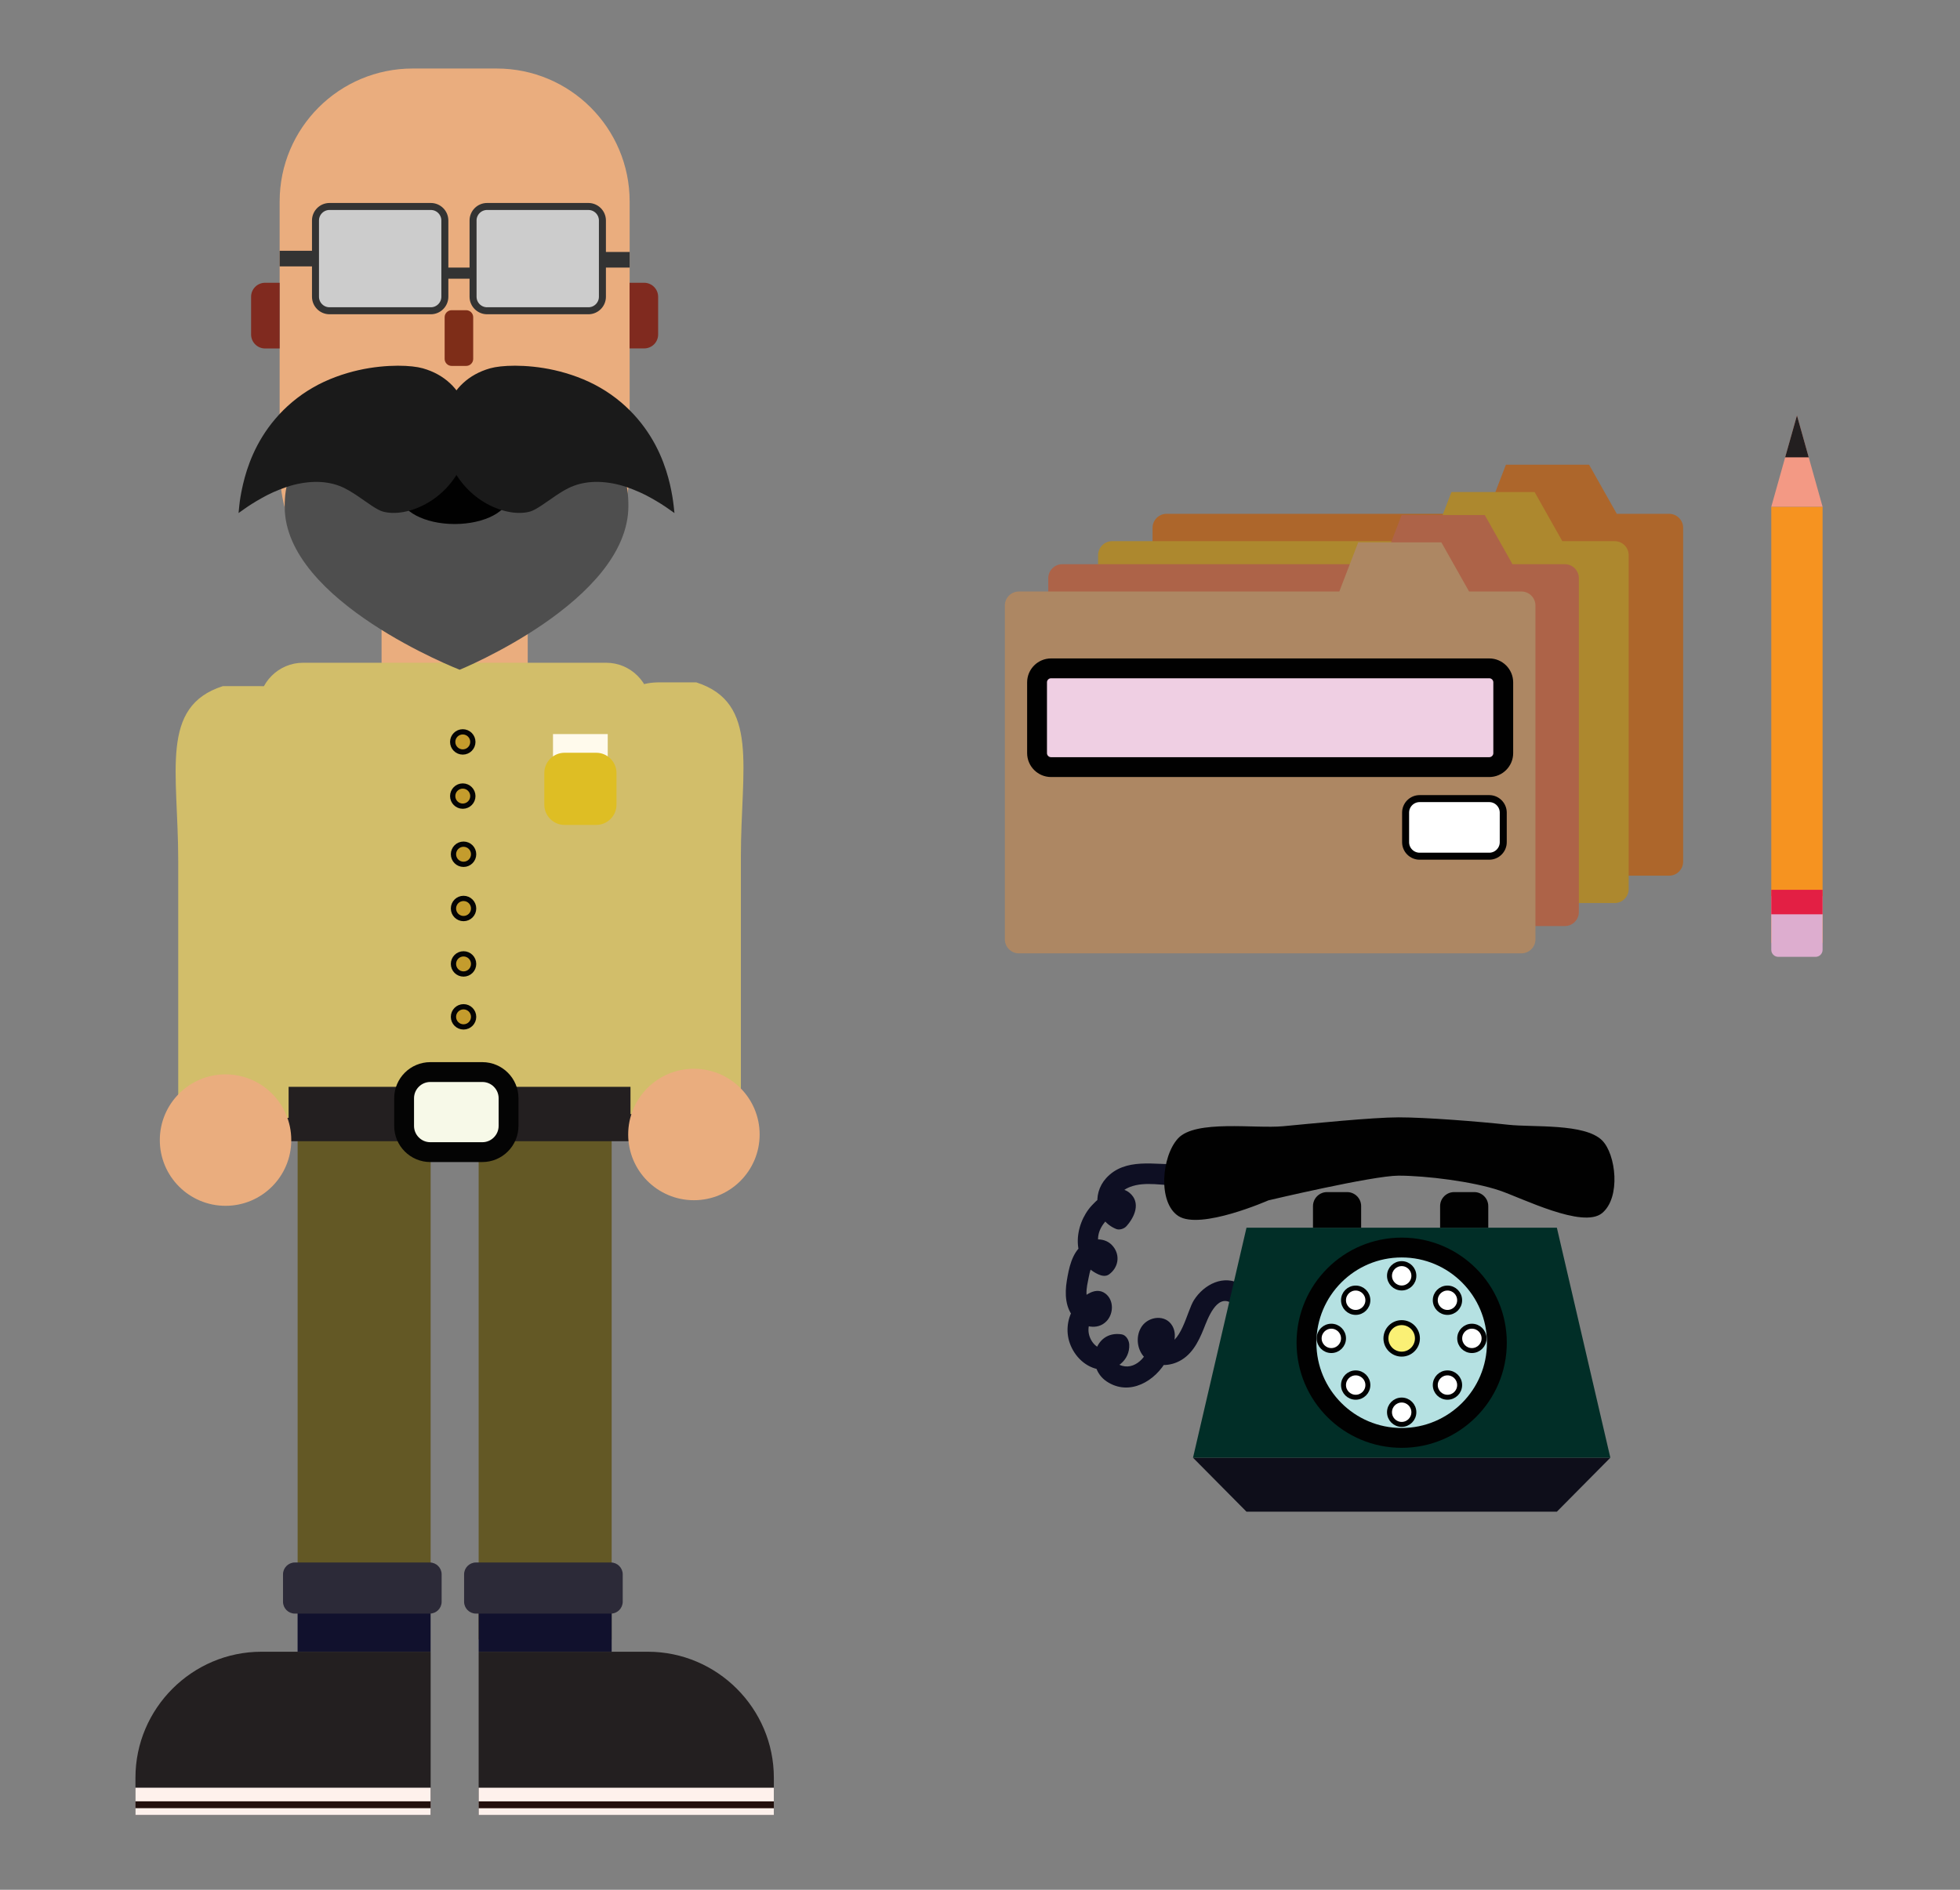 <?xml version="1.0" encoding="utf-8"?>
<!-- Generator: Adobe Illustrator 24.0.1, SVG Export Plug-In . SVG Version: 6.00 Build 0)  -->
<svg version="1.1" id="Layer_1" xmlns="http://www.w3.org/2000/svg" xmlns:xlink="http://www.w3.org/1999/xlink" x="0px" y="0px"
	 viewBox="0 0 280 270" style="enable-background:new 0 0 280 270;" xml:space="preserve">
<rect x="0" y="0" width="280" height="270" fill="#808080" stroke="none"/>
<style type="text/css">
	.st0{fill:#0E0F23;}
	.st1{fill:#AD662B;}
	.st2{fill:#AD882E;}
	.st3{fill:#AD6348;}
	.st4{fill:#EAAD7E;}
	.st5{fill:#D2BE6A;}
	.st6{fill:#FFFAEC;}
	.st7{fill:#DEBE24;}
	.st8{fill:#231F20;}
	.st9{fill:#FEF1EC;}
	.st10{fill:#22110E;}
	.st11{fill:#635825;}
	.st12{fill:#11112D;}
	.st13{fill:#F7F9E8;stroke:#040404;stroke-width:2.835;stroke-miterlimit:10;}
	.st14{fill:#CCCCCC;stroke:#333333;stroke-miterlimit:10;}
	.st15{fill:#333333;}
	.st16{fill:#4E4E4E;}
	.st17{fill:#010101;}
	.st18{fill:#1A1A1A;}
	.st19{fill:#2C2A38;}
	.st20{fill:#7E2D18;}
	.st21{fill:#802A1F;}
	.st22{fill:#AD8763;}
	.st23{fill:#EFCFE3;stroke:#010101;stroke-width:2.835;stroke-miterlimit:10;}
	.st24{fill:#FFFFFF;stroke:#010101;stroke-miterlimit:10;}
	.st25{fill:#F69320;}
	.st26{fill:#DDADCF;}
	.st27{fill:#E31F44;}
	.st28{fill:#F39984;}
	.st29{fill:#C49C2D;stroke:#040404;stroke-width:0.75;stroke-miterlimit:10;}
	.st30{fill:#0E0E1A;}
	.st31{fill:#012E27;}
	.st32{fill:#B5E1E2;stroke:#010101;stroke-width:2.835;stroke-miterlimit:10;}
	.st33{fill:#FFFFFF;stroke:#010101;stroke-width:0.709;stroke-miterlimit:10;}
	.st34{fill:#FAF075;stroke:#010101;stroke-width:0.709;stroke-miterlimit:10;}
</style>
<g>
	<g>
		<path class="st0" d="M168.51,166.35c-3.52,0.1-7.78-1.01-10.49,1.98c-2.1,2.31-1.53,6.06,1.43,7.26c0.46,0.19,1.14-0.03,1.46-0.39
			c1.18-1.3,2.11-3.39,0.46-4.77c-1.8-1.5-4.15,0.45-5.39,1.79c-2.58,2.79-3.09,8.03,0.94,9.86c0.46,0.21,1.06,0.33,1.51,0
			c1.31-0.94,1.64-2.66,0.61-3.97c-1.11-1.42-3.16-1.26-4.46-0.21c-1.47,1.19-1.89,3.33-2.18,5.1c-0.3,1.85-0.23,3.93,1.13,5.37
			c1.15,1.22,3.23,1.73,4.52,0.42c1.05-1.07,1.11-3.02-0.13-3.97c-1.54-1.17-3.49,0.58-4.37,1.84c-1.06,1.51-1.34,3.51-0.72,5.25
			c0.67,1.9,2.3,3.51,4.35,3.77c2.17,0.28,4.26-1.31,4.14-3.59c-0.03-0.6-0.44-1.35-1.1-1.45c-3.98-0.6-5.19,4.68-2.13,6.73
			c3.26,2.18,7.01-0.05,8.63-3.12c0.72-1.37,1.63-3.33,0.75-4.83c-0.96-1.65-3.32-1.37-4.33,0.05c-0.88,1.25-0.78,3.08,0.18,4.26
			c1.15,1.42,3.16,1.59,4.77,0.92c2.07-0.86,3.08-2.83,3.87-4.8c0.54-1.35,1.82-4.99,3.91-3.7c1.65,1.02,3.16-1.58,1.51-2.59
			c-2.51-1.55-5.38-0.07-6.82,2.2c-1.01,1.59-1.83,6.56-4.4,6.3c-0.48-0.05-0.47-0.18-0.64-0.56c-0.04-0.08,0.1-0.26,0.07-0.31
			c-0.08,0.15-0.21,0.1-0.4-0.17c-0.29-0.3-0.41-0.32-0.38-0.05c-0.22,0.19-0.39,1.15-0.53,1.45c-0.31,0.64-0.68,1.27-1.17,1.79
			c-0.74,0.77-1.73,1.23-2.8,0.93c-0.38-0.11-0.92-0.36-1.03-0.78c-0.07-0.27,0.22-0.8,0.14-0.81c-0.37-0.48-0.73-0.96-1.1-1.45
			c0.05,0.89-0.97,0.68-1.5,0.36c-0.65-0.39-1.1-1.12-1.26-1.85c-0.33-1.56,0.62-2.81,1.99-3.41c-0.5,0-1.01,0-1.51,0
			c-0.1-0.12-0.17-0.26-0.2-0.41c0.24-0.13,0.25-0.23,0.05-0.31c-0.14-0.3-0.45-0.51-0.56-0.89c-0.24-0.84-0.07-1.76,0.1-2.59
			c0.15-0.72,0.27-1.55,0.61-2.21c0.18-0.34,0.41-0.45,0.62-0.7c0.25,0.01,0.24-0.06-0.03-0.21c0.05-0.15,0.14-0.28,0.26-0.38
			c0.5,0,1.01,0,1.51,0c-1.46-0.66-1.87-2.32-1.27-3.75c0.34-0.81,0.96-1.5,1.62-2.06c0.16-0.14,0.91-0.55,0.93-0.67
			c-0.2-0.61-0.37-0.75-0.52-0.41c-0.12,0.18-0.26,0.34-0.41,0.49c0.49-0.13,0.97-0.26,1.46-0.39c-0.48-0.2-0.56-1.02-0.49-1.44
			c0.15-0.86,0.96-1.4,1.72-1.69c2.2-0.84,4.75-0.15,7.03-0.21C170.44,169.3,170.44,166.3,168.51,166.35L168.51,166.35z"/>
	</g>
</g>
<path class="st1" d="M240.45,75.41v47.7c0,1.1-0.9,2-2,2h-71.8c-1.1,0-2-0.9-2-2v-47.7c0-1.1,0.9-2,2-2h45.78l2.7-7.02h11.88
	l3.96,7.02h7.48C239.55,73.41,240.45,74.31,240.45,75.41z"/>
<path class="st2" d="M232.67,79.32v47.7c0,1.1-0.9,2-2,2h-71.8c-1.1,0-2-0.9-2-2v-47.7c0-1.1,0.9-2,2-2h45.78l2.7-7.02h11.88
	l3.96,7.02h7.48C231.77,77.32,232.67,78.22,232.67,79.32z"/>
<path class="st3" d="M225.55,82.61v47.7c0,1.1-0.9,2-2,2h-71.8c-1.1,0-2-0.9-2-2v-47.7c0-1.1,0.9-2,2-2h45.78l2.7-7.02h11.88
	l3.96,7.02h7.48C224.65,80.61,225.55,81.51,225.55,82.61z"/>
<path class="st4" d="M89.95,28.79v38c0,9.72-6.03,18.03-14.56,21.4v12.5H54.51v-12.5c-8.53-3.37-14.56-11.68-14.56-21.4v-38
	c0-10.5,8.51-19,19-19h12C81.44,9.79,89.95,18.29,89.95,28.79z"/>
<path class="st5" d="M86.6,163.05H43.29c-3.49,0-6.35-2.86-6.35-6.35v-55.66c0-3.49,2.86-6.35,6.35-6.35H86.6
	c3.49,0,6.35,2.86,6.35,6.35v55.66C92.96,160.19,90.1,163.05,86.6,163.05z"/>
<rect x="79" y="104.88" class="st6" width="7.82" height="7.82"/>
<path class="st7" d="M85.18,117.86h-4.53c-1.59,0-2.89-1.3-2.89-2.89v-4.53c0-1.59,1.3-2.89,2.89-2.89h4.53
	c1.59,0,2.89,1.3,2.89,2.89v4.53C88.07,116.56,86.77,117.86,85.18,117.86z"/>
<g>
	<path class="st8" d="M110.55,259.32H68.38v-23.33h24.17c9.9,0,18,8.1,18,18V259.32z"/>
	<rect x="68.38" y="255.42" class="st9" width="42.17" height="3.9"/>
	<rect x="68.38" y="257.37" class="st10" width="42.17" height="0.98"/>
</g>
<path class="st11" d="M87.38,234.23h-19v-72.25c0-3.3,2.7-6,6-6h7c3.3,0,6,2.7,6,6V234.23z"/>
<g>
	<path class="st8" d="M19.35,259.32h42.17v-23.33H37.35c-9.9,0-18,8.1-18,18V259.32z"/>
	
		<rect x="19.35" y="255.42" transform="matrix(-1 -4.486379e-11 4.486379e-11 -1 80.867 514.737)" class="st9" width="42.17" height="3.9"/>
	
		<rect x="19.35" y="257.37" transform="matrix(-1 -4.494994e-11 4.494994e-11 -1 80.867 515.712)" class="st10" width="42.17" height="0.98"/>
</g>
<rect x="42.52" y="230.44" transform="matrix(-1 -1.072266e-11 1.072266e-11 -1 104.034 466.421)" class="st12" width="19" height="5.55"/>
<path class="st11" d="M42.52,229.3h19v-67.32c0-3.3-2.7-6-6-6h-7c-3.3,0-6,2.7-6,6V229.3z"/>
<rect x="36.37" y="155.28" class="st8" width="56" height="7.77"/>
<path class="st13" d="M68.91,164.61h-7.44c-2.06,0-3.74-1.68-3.74-3.74v-3.96c0-2.06,1.68-3.74,3.74-3.74h7.44
	c2.06,0,3.74,1.68,3.74,3.74v3.96C72.65,162.93,70.96,164.61,68.91,164.61z"/>
<path class="st5" d="M99.46,97.49h-5.21c-10.17,0-4.18,12.21-4.18,24.92v36.77h15.77V122.4C105.84,109.7,108.52,100.39,99.46,97.49z
	"/>
<path class="st5" d="M31.84,98.03h5.21c10.17,0,4.18,12.21,4.18,24.92v36.77H25.46v-36.77C25.46,110.24,22.78,100.93,31.84,98.03z"
	/>
<circle class="st4" cx="32.22" cy="162.89" r="9.39"/>
<circle class="st4" cx="99.13" cy="162.09" r="9.39"/>
<g>
	<path class="st14" d="M61.55,44.4H47.07c-1.1,0-2-0.9-2-2V31.5c0-1.1,0.9-2,2-2h14.48c1.1,0,2,0.9,2,2v10.9
		C63.55,43.5,62.65,44.4,61.55,44.4z"/>
	<path class="st14" d="M84.06,44.4H69.58c-1.1,0-2-0.9-2-2V31.5c0-1.1,0.9-2,2-2h14.48c1.1,0,2,0.9,2,2v10.9
		C86.06,43.5,85.16,44.4,84.06,44.4z"/>
	<rect x="63.55" y="38.23" class="st15" width="4.02" height="1.59"/>
	<rect x="85.93" y="36" class="st15" width="4.02" height="2.23"/>
	<rect x="39.95" y="35.83" class="st15" width="4.78" height="2.23"/>
</g>
<path class="st16" d="M89.77,72.28c0,13.58-24.1,23.41-24.1,23.41s-25-9.71-25-23.29s13.06,1.21,25,1.21S89.77,58.7,89.77,72.28z"/>
<ellipse class="st17" cx="64.95" cy="70.72" rx="7.8" ry="4.15"/>
<g>
	<g>
		<g>
			<g>
				<path class="st18" d="M96.35,73.3c0,0-0.32-0.23-0.9-0.63c-0.56-0.4-1.4-0.94-2.42-1.51c-1.01-0.58-2.24-1.13-3.54-1.58
					c-1.3-0.44-2.7-0.7-4-0.73c-1.31-0.03-2.51,0.18-3.52,0.56c-1.02,0.38-1.78,0.89-2.56,1.4c-1.49,1.01-2.81,2.03-3.69,2.28
					c-1.71,0.47-3.99,0.08-6.18-1.12c-2.18-1.2-4.17-3.24-5.28-5.96c-1.11-2.71-1.2-5.55-0.3-7.99c0.9-2.42,2.9-4.51,6.07-5.4
					c0.79-0.22,2-0.37,3.57-0.37c1.57,0.01,3.5,0.16,5.62,0.64c2.09,0.47,4.47,1.3,6.54,2.51c2.09,1.2,3.91,2.77,5.32,4.43
					c2.86,3.35,4.05,6.9,4.63,9.39c0.29,1.26,0.44,2.27,0.52,2.98C96.31,72.9,96.35,73.3,96.35,73.3z"/>
			</g>
		</g>
	</g>
	<g>
		<g>
			<g>
				<path class="st18" d="M34.08,73.3c0,0,0.04-0.4,0.11-1.1c0.07-0.71,0.23-1.73,0.52-2.98c0.58-2.48,1.77-6.04,4.63-9.39
					c1.41-1.66,3.23-3.23,5.32-4.43c2.07-1.21,4.45-2.04,6.54-2.51c2.12-0.48,4.06-0.63,5.62-0.64c1.57,0,2.78,0.15,3.57,0.37
					c3.17,0.89,5.17,2.98,6.07,5.4c0.91,2.43,0.81,5.27-0.3,7.99c-1.11,2.72-3.1,4.76-5.28,5.96c-2.18,1.2-4.46,1.59-6.18,1.12
					c-0.88-0.24-2.2-1.27-3.69-2.28c-0.78-0.5-1.54-1.02-2.56-1.4c-1.01-0.38-2.21-0.59-3.52-0.56c-1.3,0.03-2.7,0.29-4,0.73
					c-1.29,0.44-2.53,1-3.54,1.58c-1.02,0.57-1.86,1.11-2.42,1.51C34.41,73.07,34.08,73.3,34.08,73.3z"/>
			</g>
		</g>
	</g>
</g>
<path class="st19" d="M61.4,230.54H42.12c-0.93,0-1.69-0.76-1.69-1.69v-3.92c0-0.93,0.76-1.69,1.69-1.69H61.4
	c0.93,0,1.69,0.76,1.69,1.69v3.92C63.09,229.79,62.33,230.54,61.4,230.54z"/>
<rect x="68.38" y="230.44" transform="matrix(-1 -1.072266e-11 1.072266e-11 -1 155.761 466.421)" class="st12" width="19" height="5.55"/>
<path class="st19" d="M87.26,230.54H67.99c-0.93,0-1.69-0.76-1.69-1.69v-3.92c0-0.93,0.76-1.69,1.69-1.69h19.28
	c0.93,0,1.69,0.76,1.69,1.69v3.92C88.95,229.79,88.2,230.54,87.26,230.54z"/>
<path class="st20" d="M66.6,52.28h-2.08c-0.55,0-1-0.45-1-1v-5.96c0-0.55,0.45-1,1-1h2.08c0.55,0,1,0.45,1,1v5.96
	C67.6,51.83,67.15,52.28,66.6,52.28z"/>
<path class="st21" d="M92.02,49.78h-2.08V40.4h2.08c1.1,0,2,0.9,2,2v5.39C94.02,48.89,93.13,49.78,92.02,49.78z"/>
<path class="st21" d="M37.87,40.4h2.08v9.39h-2.08c-1.1,0-2-0.9-2-2V42.4C35.87,41.29,36.77,40.4,37.87,40.4z"/>
<path class="st22" d="M219.35,86.51v47.7c0,1.1-0.9,2-2,2h-71.8c-1.1,0-2-0.9-2-2v-47.7c0-1.1,0.9-2,2-2h45.78l2.7-7.02h11.88
	l3.96,7.02h7.48C218.45,84.51,219.35,85.41,219.35,86.51z"/>
<path class="st23" d="M212.75,109.6h-62.6c-1.1,0-2-0.9-2-2V97.49c0-1.1,0.9-2,2-2h62.6c1.1,0,2,0.9,2,2v10.12
	C214.75,108.7,213.85,109.6,212.75,109.6z"/>
<path class="st24" d="M212.75,122.33h-9.95c-1.1,0-2-0.9-2-2v-4.23c0-1.1,0.9-2,2-2h9.95c1.1,0,2,0.9,2,2v4.23
	C214.75,121.43,213.85,122.33,212.75,122.33z"/>
<rect x="253.04" y="72.4" class="st25" width="7.33" height="62.31"/>
<path class="st26" d="M259.37,136.71h-5.33c-0.55,0-1-0.45-1-1v-7.67h7.33v7.67C260.37,136.26,259.92,136.71,259.37,136.71z"/>
<rect x="253.04" y="127.13" class="st27" width="7.33" height="3.5"/>
<polygon class="st28" points="256.71,59.35 260.37,72.4 253.04,72.4 "/>
<polygon class="st8" points="258.39,65.34 256.71,59.35 255.02,65.34 "/>
<circle class="st29" cx="66.11" cy="106" r="1.44"/>
<circle class="st29" cx="66.11" cy="113.74" r="1.44"/>
<circle class="st29" cx="66.22" cy="122.05" r="1.44"/>
<circle class="st29" cx="66.22" cy="129.8" r="1.44"/>
<circle class="st29" cx="66.22" cy="137.72" r="1.44"/>
<circle class="st29" cx="66.22" cy="145.28" r="1.44"/>
<polygon class="st30" points="222.41,215.98 178.07,215.98 170.43,208.27 230.05,208.27 "/>
<polygon class="st31" points="230.05,208.27 170.43,208.27 178.07,175.41 222.41,175.41 "/>
<path class="st17" d="M194.45,175.41h-6.88v-3.09c0-1.1,0.9-2,2-2h2.88c1.1,0,2,0.9,2,2V175.41z"/>
<path class="st17" d="M212.61,175.41h-6.88v-3.09c0-1.1,0.9-2,2-2h2.88c1.1,0,2,0.9,2,2V175.41z"/>
<circle class="st32" cx="200.24" cy="191.84" r="13.6"/>
<circle class="st33" cx="200.24" cy="182.28" r="1.74"/>
<circle class="st33" cx="200.24" cy="201.77" r="1.74"/>
<circle class="st33" cx="210.27" cy="191.22" r="1.74"/>
<circle class="st33" cx="190.19" cy="191.22" r="1.74"/>
<circle class="st33" cx="193.67" cy="185.77" r="1.74"/>
<circle class="st33" cx="206.78" cy="185.77" r="1.74"/>
<circle class="st33" cx="193.67" cy="197.89" r="1.74"/>
<circle class="st33" cx="206.78" cy="197.89" r="1.74"/>
<circle class="st34" cx="200.24" cy="191.22" r="2.25"/>
<path class="st17" d="M228.86,173.33c-2.75,2.24-11.39-2.14-14.64-3.24c-3.74-1.27-10.48-2.12-14.43-2.12
	c-3.69,0-18.59,3.53-18.59,3.53s-9.71,4.28-12.86,2.24c-2.96-1.92-2.41-8.53-0.05-11.09c2.49-2.71,11.02-1.37,15-1.74
	c3.94-0.37,12.82-1.27,16.5-1.27c3.96,0,11.4,0.59,15.71,1.06c3.56,0.39,10.89-0.23,13.37,2.23
	C230.85,164.9,231.58,171.11,228.86,173.33z"/>
</svg>
